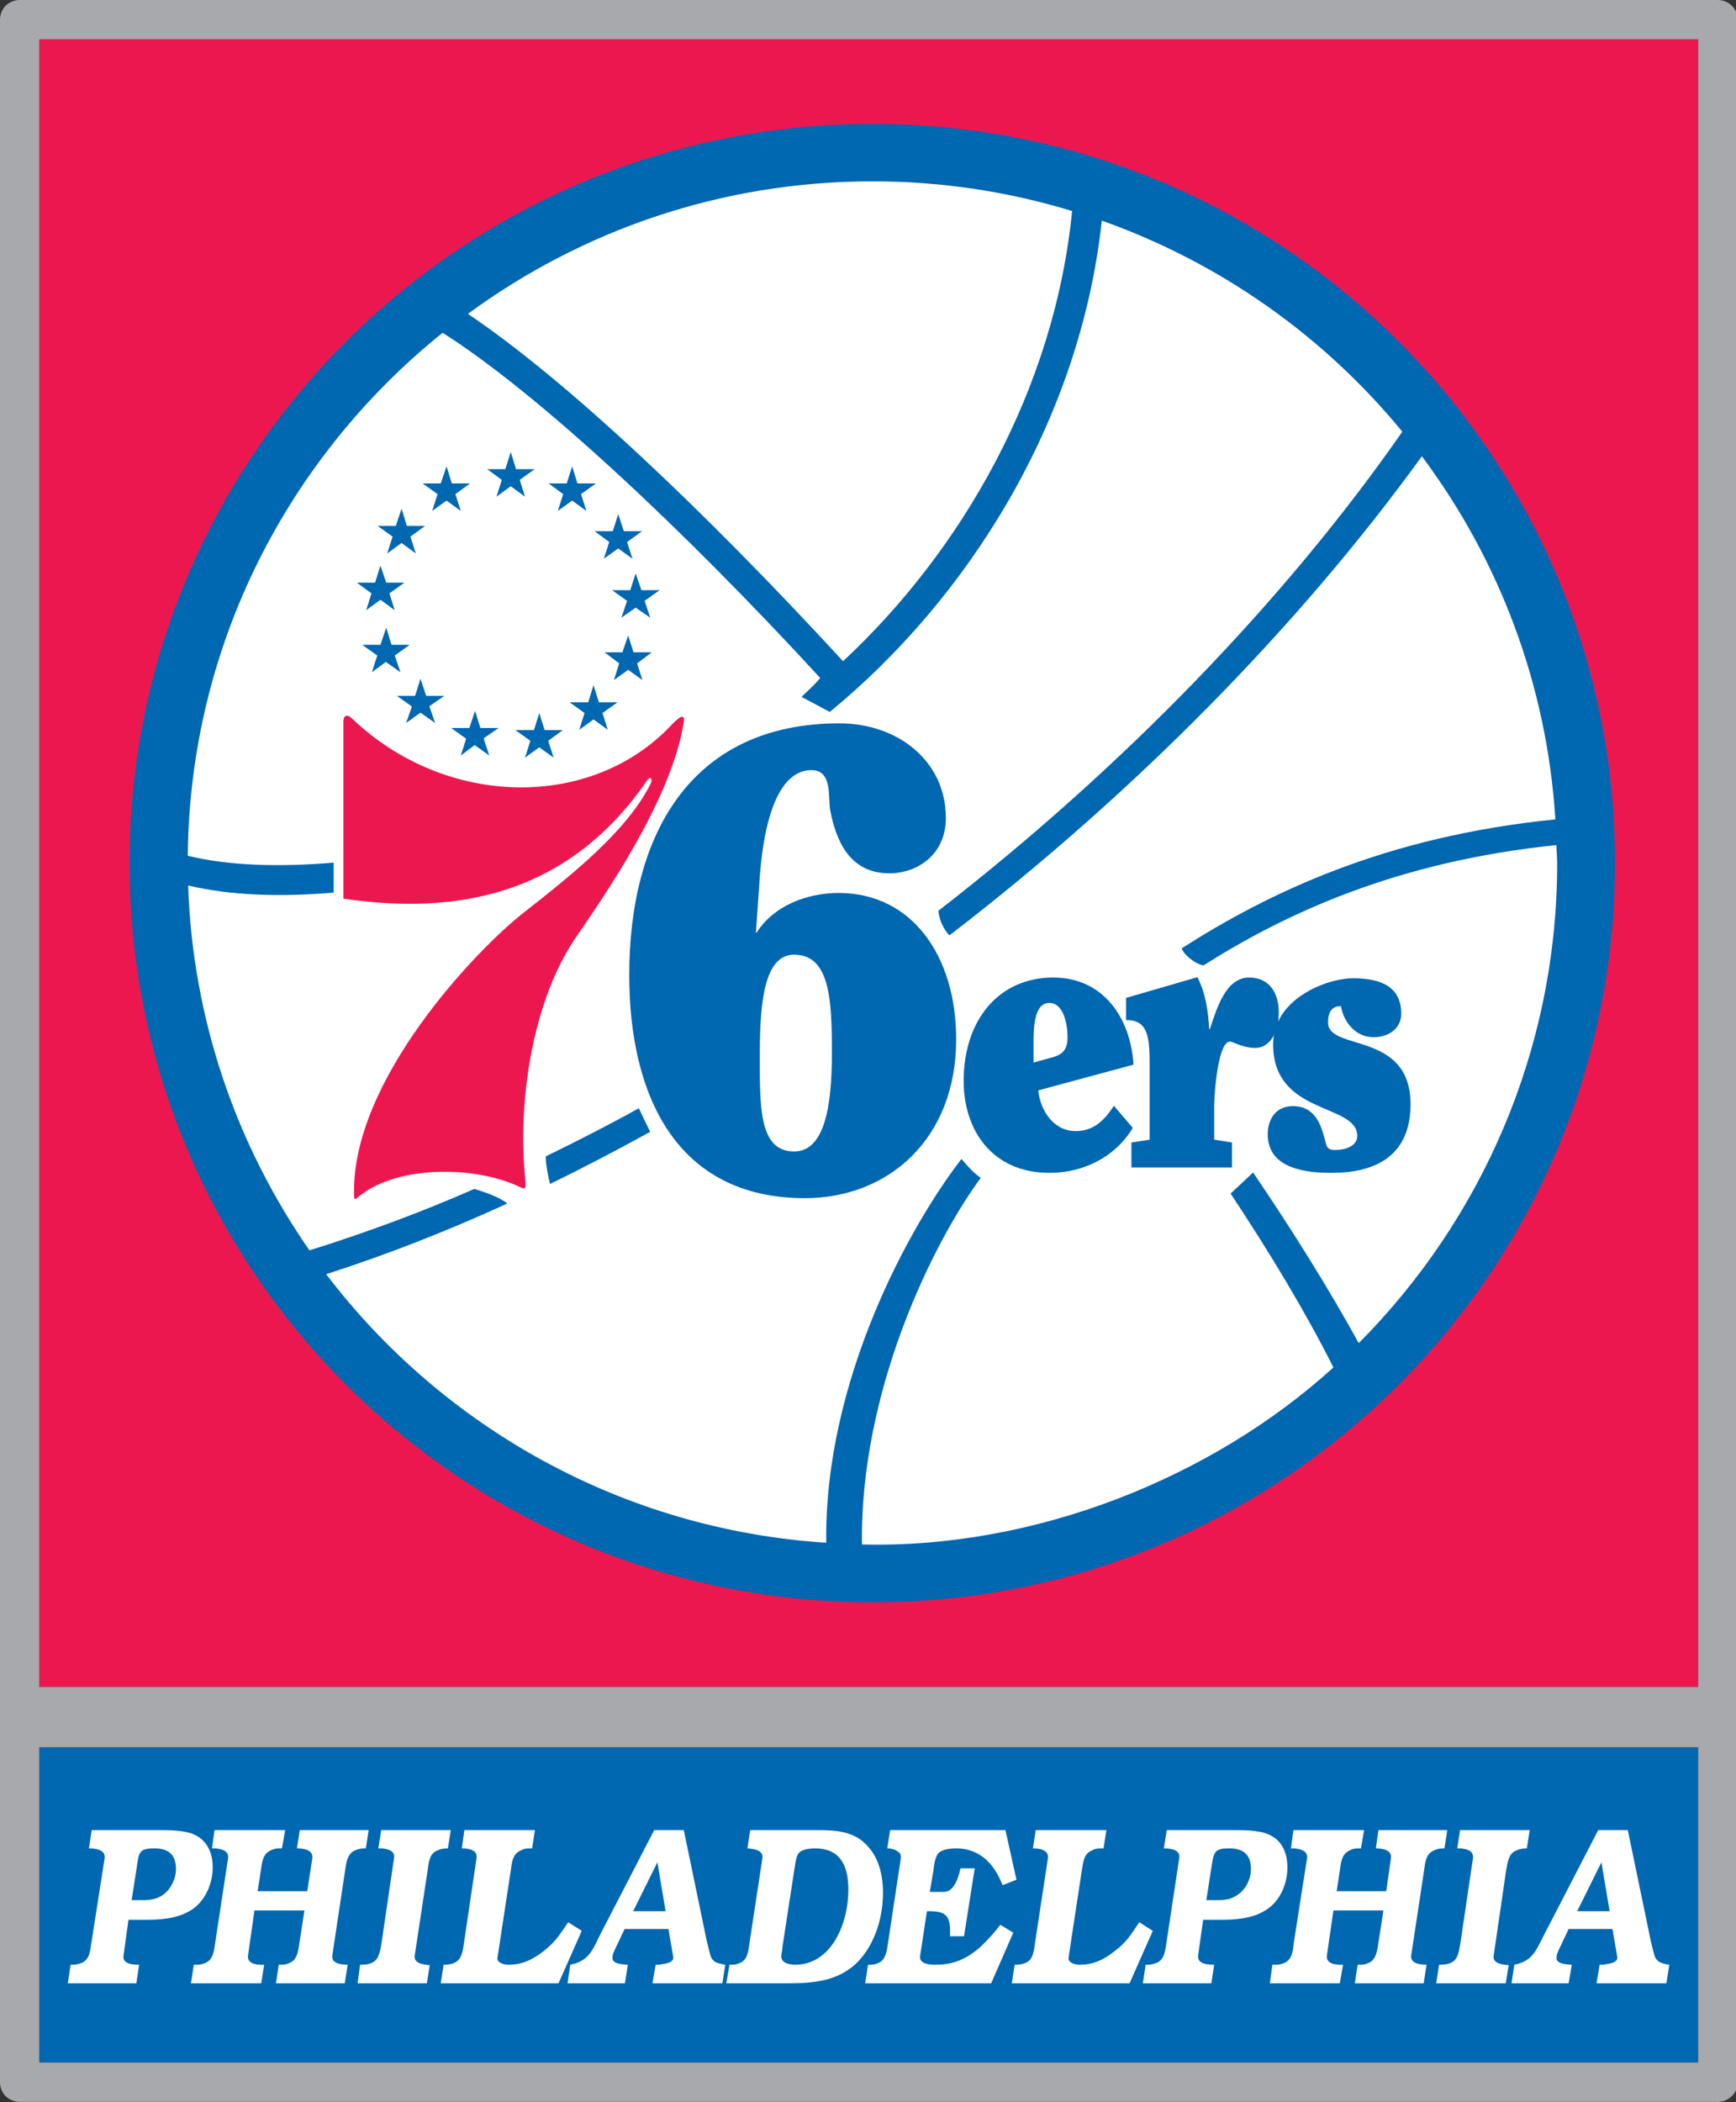 <?xml version="1.0" encoding="UTF-8"?>
<svg xmlns="http://www.w3.org/2000/svg" xmlns:xlink="http://www.w3.org/1999/xlink" width="19pt" height="23pt" viewBox="0 0 19 23" version="1.1">
<rect x="0" y="0" width="19" height="23" fill="#333333" stroke="none"/>
<g id="surface1">
<path style=" stroke:none;fill-rule:nonzero;fill:rgb(92.941%,9.02%,30.98%);fill-opacity:1;" d="M 0.43 18.457 L 18.586 18.457 L 18.586 0.43 L 0.43 0.43 Z M 0.43 18.457 "/>
<path style=" stroke:none;fill-rule:nonzero;fill:rgb(0%,40.392%,69.412%);fill-opacity:1;" d="M 0.43 22.566 L 18.586 22.566 L 18.586 19.121 L 0.43 19.121 Z M 0.43 22.566 "/>
<path style=" stroke:none;fill-rule:nonzero;fill:rgb(65.49%,66.275%,67.451%);fill-opacity:1;" d="M 18.586 18.457 L 0.43 18.457 L 0.43 0.43 L 18.586 0.43 Z M 0.43 22.566 L 0.43 19.117 L 18.586 19.117 L 18.586 22.566 Z M 18.801 0 L 0.215 0 C 0.16 0 0.102 0.023 0.062 0.062 C 0.023 0.102 0 0.156 0 0.215 L 0 22.781 C 0 22.84 0.023 22.895 0.062 22.934 C 0.102 22.973 0.16 22.996 0.215 22.996 L 18.801 22.996 C 18.859 22.996 18.914 22.973 18.953 22.934 C 18.996 22.895 19.02 22.84 19.02 22.781 L 19.02 0.215 C 19.02 0.156 18.996 0.102 18.953 0.062 C 18.914 0.023 18.859 0 18.801 0 "/>
<path style=" stroke:none;fill-rule:nonzero;fill:rgb(0%,40.392%,69.412%);fill-opacity:1;" d="M 9.551 1.355 C 5.059 1.355 1.418 4.977 1.418 9.441 C 1.418 13.91 5.059 17.531 9.551 17.531 C 14.039 17.531 17.676 13.91 17.676 9.441 C 17.676 4.977 14.039 1.355 9.551 1.355 "/>
<path style=" stroke:none;fill-rule:nonzero;fill:rgb(100%,100%,100%);fill-opacity:1;" d="M 13.461 13.047 C 13.91 13.723 14.297 14.371 14.594 14.961 C 13.266 16.168 11.328 16.945 9.434 16.898 C 9.41 15.227 10.203 13.609 10.734 12.887 C 10.652 12.828 10.602 12.773 10.523 12.68 C 9.969 13.395 9.02 15.09 9.043 16.879 C 6.809 16.734 4.844 15.613 3.57 13.941 C 4.234 13.727 4.895 13.469 5.551 13.168 C 5.484 13.105 5.301 13.039 5.191 13.008 C 4.594 13.27 3.988 13.492 3.387 13.68 C 2.594 12.539 2.109 11.168 2.059 9.688 C 2.523 9.797 3.055 9.816 3.652 9.766 L 3.652 9.438 C 3.055 9.488 2.508 9.473 2.055 9.363 C 2.078 7.051 3.16 4.996 4.844 3.641 C 5.875 4.293 7.477 5.785 8.977 7.418 C 8.902 7.508 8.805 7.59 8.773 7.625 L 9.082 7.789 C 10.586 6.555 11.82 4.617 12.059 2.414 C 13.359 2.875 14.492 3.68 15.348 4.723 C 14.07 6.559 12.293 8.398 10.27 9.965 C 10.281 10.074 10.332 10.172 10.391 10.234 C 12.43 8.668 14.227 6.836 15.562 4.992 C 16.402 6.117 16.93 7.48 17.023 8.965 C 15.148 9.152 13.871 9.777 12.934 10.375 C 12.949 10.441 13.086 10.551 13.172 10.562 C 14.062 10 15.277 9.426 17.035 9.246 C 17.035 9.312 17.043 9.379 17.043 9.441 C 17.043 11.492 16.211 13.348 14.871 14.695 C 14.551 14.113 14.16 13.484 13.715 12.828 L 13.465 13.062 "/>
<path style=" stroke:none;fill-rule:nonzero;fill:rgb(100%,100%,100%);fill-opacity:1;" d="M 9.227 7.234 C 7.684 5.559 6.184 4.148 5.121 3.434 C 6.363 2.523 7.891 1.984 9.551 1.984 C 10.309 1.984 11.043 2.098 11.734 2.309 C 11.539 4.273 10.52 6.031 9.227 7.234 "/>
<path style=" stroke:none;fill-rule:nonzero;fill:rgb(0%,40.392%,69.412%);fill-opacity:1;" d="M 5.59 4.945 L 5.648 5.133 L 5.852 5.133 L 5.688 5.25 L 5.746 5.434 L 5.59 5.32 L 5.434 5.434 L 5.492 5.25 L 5.332 5.133 L 5.531 5.133 Z M 5.59 4.945 "/>
<path style=" stroke:none;fill-rule:nonzero;fill:rgb(0%,40.392%,69.412%);fill-opacity:1;" d="M 6.766 5.625 L 6.828 5.812 L 7.027 5.812 L 6.863 5.93 L 6.922 6.113 L 6.766 6 L 6.609 6.113 L 6.668 5.93 L 6.508 5.812 L 6.707 5.812 Z M 6.766 5.625 "/>
<path style=" stroke:none;fill-rule:nonzero;fill:rgb(0%,40.392%,69.412%);fill-opacity:1;" d="M 6.262 5.102 L 6.32 5.289 L 6.523 5.289 L 6.359 5.406 L 6.418 5.59 L 6.262 5.477 L 6.105 5.59 L 6.164 5.406 L 6.004 5.289 L 6.203 5.289 Z M 6.262 5.102 "/>
<path style=" stroke:none;fill-rule:nonzero;fill:rgb(0%,40.392%,69.412%);fill-opacity:1;" d="M 6.957 6.273 L 7.02 6.457 L 7.219 6.457 L 7.055 6.574 L 7.117 6.758 L 6.957 6.648 L 6.801 6.758 L 6.863 6.574 L 6.699 6.457 L 6.898 6.457 Z M 6.957 6.273 "/>
<path style=" stroke:none;fill-rule:nonzero;fill:rgb(0%,40.392%,69.412%);fill-opacity:1;" d="M 6.875 6.953 L 6.934 7.137 L 7.133 7.137 L 6.973 7.258 L 7.031 7.441 L 6.875 7.328 L 6.719 7.441 L 6.777 7.258 L 6.617 7.137 L 6.812 7.137 Z M 6.875 6.953 "/>
<path style=" stroke:none;fill-rule:nonzero;fill:rgb(0%,40.392%,69.412%);fill-opacity:1;" d="M 6.496 7.496 L 6.555 7.684 L 6.758 7.684 L 6.594 7.801 L 6.652 7.984 L 6.496 7.871 L 6.34 7.984 L 6.398 7.801 L 6.234 7.684 L 6.438 7.684 Z M 6.496 7.496 "/>
<path style=" stroke:none;fill-rule:nonzero;fill:rgb(0%,40.392%,69.412%);fill-opacity:1;" d="M 5.902 7.801 L 5.961 7.988 L 6.16 7.988 L 6 8.105 L 6.059 8.289 L 5.902 8.176 L 5.746 8.289 L 5.805 8.105 L 5.641 7.988 L 5.844 7.988 Z M 5.902 7.801 "/>
<path style=" stroke:none;fill-rule:nonzero;fill:rgb(0%,40.392%,69.412%);fill-opacity:1;" d="M 4.395 5.566 L 4.332 5.754 L 4.133 5.754 L 4.297 5.871 L 4.238 6.055 L 4.395 5.941 L 4.551 6.055 L 4.492 5.871 L 4.652 5.754 L 4.453 5.754 Z M 4.395 5.566 "/>
<path style=" stroke:none;fill-rule:nonzero;fill:rgb(0%,40.392%,69.412%);fill-opacity:1;" d="M 4.887 5.102 L 4.824 5.289 L 4.625 5.289 L 4.789 5.406 L 4.73 5.59 L 4.887 5.477 L 5.043 5.59 L 4.984 5.406 L 5.145 5.289 L 4.945 5.289 Z M 4.887 5.102 "/>
<path style=" stroke:none;fill-rule:nonzero;fill:rgb(0%,40.392%,69.412%);fill-opacity:1;" d="M 4.164 6.188 L 4.105 6.375 L 3.906 6.375 L 4.066 6.492 L 4.008 6.676 L 4.164 6.562 L 4.32 6.676 L 4.262 6.492 L 4.426 6.375 L 4.227 6.375 Z M 4.164 6.188 "/>
<path style=" stroke:none;fill-rule:nonzero;fill:rgb(0%,40.392%,69.412%);fill-opacity:1;" d="M 4.227 6.867 L 4.164 7.055 L 3.965 7.055 L 4.129 7.172 L 4.07 7.355 L 4.223 7.242 L 4.383 7.355 L 4.32 7.172 L 4.484 7.055 L 4.285 7.055 Z M 4.227 6.867 "/>
<path style=" stroke:none;fill-rule:nonzero;fill:rgb(0%,40.392%,69.412%);fill-opacity:1;" d="M 4.602 7.426 L 4.543 7.613 L 4.344 7.613 L 4.508 7.73 L 4.445 7.91 L 4.602 7.797 L 4.762 7.91 L 4.699 7.727 L 4.863 7.613 L 4.664 7.613 Z M 4.602 7.426 "/>
<path style=" stroke:none;fill-rule:nonzero;fill:rgb(0%,40.392%,69.412%);fill-opacity:1;" d="M 5.199 7.777 L 5.137 7.965 L 4.938 7.965 L 5.102 8.082 L 5.043 8.266 L 5.195 8.152 L 5.355 8.266 L 5.293 8.078 L 5.457 7.965 L 5.258 7.965 Z M 5.199 7.777 "/>
<path style=" stroke:none;fill-rule:nonzero;fill:rgb(0%,40.392%,69.412%);fill-opacity:1;" d="M 7.117 12.383 C 6.738 12.59 6.398 12.77 6.02 12.953 C 6 12.875 5.973 12.742 5.973 12.652 C 6.316 12.484 6.656 12.312 6.992 12.125 C 7.035 12.215 7.074 12.301 7.117 12.383 "/>
<path style=" stroke:none;fill-rule:nonzero;fill:rgb(100%,100%,100%);fill-opacity:1;" d="M 1.492 20.789 C 1.598 20.789 1.695 20.797 1.789 20.727 C 1.867 20.672 1.926 20.559 1.926 20.449 C 1.926 20.277 1.828 20.223 1.691 20.223 C 1.52 20.223 1.52 20.266 1.496 20.434 L 1.441 20.789 Z M 1.352 21.395 C 1.336 21.484 1.445 21.496 1.523 21.496 L 1.492 21.699 L 0.742 21.699 L 0.773 21.496 L 0.816 21.496 C 0.844 21.492 0.895 21.48 0.914 21.465 C 0.984 21.422 0.988 21.332 1 21.258 L 1.145 20.332 C 1.156 20.246 1.07 20.223 0.973 20.223 L 1.004 20.023 L 1.73 20.023 C 1.84 20.023 1.996 20.023 2.102 20.062 C 2.25 20.117 2.328 20.25 2.328 20.43 C 2.328 20.625 2.234 20.812 2.086 20.902 C 1.93 20.996 1.75 21.004 1.578 21.004 L 1.406 21.004 Z M 1.352 21.395 "/>
<path style=" stroke:none;fill-rule:nonzero;fill:rgb(100%,100%,100%);fill-opacity:1;" d="M 2.715 21.391 C 2.699 21.484 2.805 21.5 2.891 21.496 L 2.859 21.699 L 2.09 21.699 L 2.121 21.496 L 2.172 21.496 C 2.195 21.496 2.246 21.48 2.27 21.465 C 2.336 21.422 2.344 21.332 2.355 21.258 L 2.496 20.332 C 2.508 20.246 2.422 20.23 2.359 20.223 L 2.32 20.223 L 2.348 20.023 L 3.121 20.023 L 3.086 20.223 C 3.027 20.223 3.004 20.223 2.953 20.25 C 2.875 20.289 2.867 20.379 2.855 20.465 L 2.82 20.691 L 3.363 20.691 L 3.418 20.332 C 3.43 20.242 3.332 20.223 3.25 20.223 L 3.281 20.023 L 4.035 20.023 L 4.004 20.223 C 3.949 20.223 3.926 20.227 3.875 20.25 C 3.801 20.289 3.789 20.379 3.777 20.465 L 3.637 21.395 C 3.625 21.48 3.73 21.496 3.805 21.496 L 3.773 21.699 L 3.02 21.699 L 3.051 21.496 L 3.094 21.496 C 3.121 21.496 3.168 21.48 3.191 21.465 C 3.258 21.422 3.266 21.332 3.277 21.258 L 3.332 20.902 L 2.785 20.902 Z M 2.715 21.391 "/>
<path style=" stroke:none;fill-rule:nonzero;fill:rgb(100%,100%,100%);fill-opacity:1;" d="M 4.672 21.699 L 3.914 21.699 L 3.941 21.496 C 3.996 21.496 4.035 21.492 4.074 21.473 C 4.152 21.438 4.16 21.34 4.176 21.258 L 4.312 20.332 C 4.328 20.246 4.242 20.23 4.18 20.223 L 4.141 20.223 L 4.172 20.023 L 4.934 20.023 L 4.902 20.223 C 4.855 20.223 4.816 20.23 4.777 20.25 C 4.699 20.285 4.691 20.383 4.68 20.465 L 4.539 21.395 C 4.527 21.48 4.629 21.496 4.703 21.5 Z M 4.672 21.699 "/>
<path style=" stroke:none;fill-rule:nonzero;fill:rgb(100%,100%,100%);fill-opacity:1;" d="M 6.113 21.699 L 4.824 21.699 L 4.855 21.496 C 4.898 21.496 4.941 21.492 4.977 21.473 C 5.055 21.438 5.066 21.34 5.078 21.258 L 5.215 20.332 C 5.23 20.246 5.145 20.223 5.055 20.223 L 5.082 20.023 L 5.855 20.023 L 5.824 20.223 C 5.762 20.223 5.738 20.223 5.691 20.25 C 5.609 20.289 5.602 20.379 5.59 20.465 L 5.445 21.418 C 5.434 21.477 5.523 21.496 5.562 21.496 C 5.711 21.496 5.824 21.445 5.953 21.344 C 6.074 21.25 6.121 21.176 6.219 21.031 L 6.367 21.125 Z M 6.113 21.699 "/>
<path style=" stroke:none;fill-rule:nonzero;fill:rgb(100%,100%,100%);fill-opacity:1;" d="M 7.195 20.375 L 6.93 20.91 L 7.285 20.91 Z M 7.734 21.23 C 7.746 21.277 7.766 21.367 7.781 21.41 C 7.809 21.473 7.855 21.477 7.914 21.492 L 7.938 21.496 L 7.906 21.699 L 7.141 21.699 L 7.176 21.496 L 7.215 21.496 C 7.266 21.484 7.387 21.48 7.367 21.402 L 7.316 21.105 L 6.836 21.105 L 6.727 21.336 C 6.715 21.363 6.703 21.387 6.703 21.422 C 6.703 21.492 6.828 21.492 6.871 21.496 L 6.84 21.699 L 6.211 21.699 L 6.242 21.496 C 6.449 21.453 6.484 21.336 6.574 21.156 L 7.16 20.023 L 7.484 20.023 Z M 7.734 21.23 "/>
<path style=" stroke:none;fill-rule:nonzero;fill:rgb(100%,100%,100%);fill-opacity:1;" d="M 8.559 21.344 C 8.555 21.363 8.551 21.387 8.551 21.406 C 8.551 21.484 8.656 21.496 8.703 21.496 C 9.09 21.496 9.285 21.062 9.285 20.672 C 9.285 20.391 9.18 20.223 8.922 20.223 C 8.871 20.223 8.789 20.23 8.75 20.266 C 8.715 20.297 8.707 20.375 8.699 20.422 L 8.566 21.285 Z M 8.883 20.023 C 9.062 20.023 9.27 20.016 9.426 20.133 C 9.602 20.27 9.664 20.48 9.664 20.711 C 9.664 21.004 9.559 21.312 9.355 21.496 C 9.129 21.695 8.848 21.699 8.57 21.699 L 7.949 21.699 L 7.984 21.496 C 8.027 21.5 8.066 21.492 8.105 21.473 C 8.184 21.438 8.191 21.34 8.203 21.258 L 8.344 20.332 C 8.355 20.246 8.27 20.23 8.18 20.223 L 8.211 20.023 Z M 8.883 20.023 "/>
<path style=" stroke:none;fill-rule:nonzero;fill:rgb(100%,100%,100%);fill-opacity:1;" d="M 10.848 21.699 L 9.469 21.699 L 9.5 21.496 C 9.543 21.5 9.586 21.492 9.621 21.473 C 9.695 21.438 9.707 21.34 9.719 21.258 L 9.859 20.332 C 9.863 20.297 9.855 20.277 9.828 20.258 C 9.797 20.234 9.75 20.223 9.711 20.223 L 9.742 20.023 L 11.004 20.023 L 11.125 20.566 L 10.973 20.625 C 10.875 20.375 10.711 20.223 10.465 20.223 C 10.414 20.223 10.316 20.23 10.273 20.273 C 10.23 20.32 10.223 20.41 10.215 20.473 L 10.176 20.699 L 10.332 20.699 C 10.434 20.699 10.488 20.559 10.512 20.441 L 10.668 20.441 L 10.551 21.184 L 10.398 21.184 L 10.398 21.117 C 10.398 20.93 10.316 20.91 10.145 20.91 L 10.07 21.402 C 10.059 21.492 10.184 21.496 10.242 21.496 C 10.555 21.496 10.738 21.324 10.949 21.059 L 11.09 21.145 Z M 10.848 21.699 "/>
<path style=" stroke:none;fill-rule:nonzero;fill:rgb(100%,100%,100%);fill-opacity:1;" d="M 12.363 21.699 L 11.074 21.699 L 11.105 21.496 C 11.152 21.496 11.191 21.492 11.23 21.473 C 11.309 21.438 11.316 21.34 11.328 21.258 L 11.469 20.332 C 11.48 20.246 11.395 20.223 11.305 20.223 L 11.336 20.023 L 12.109 20.023 L 12.078 20.223 C 12.016 20.223 11.992 20.223 11.941 20.25 C 11.859 20.289 11.855 20.379 11.84 20.465 L 11.695 21.418 C 11.688 21.477 11.773 21.496 11.812 21.496 C 11.961 21.496 12.078 21.445 12.203 21.344 C 12.328 21.25 12.371 21.176 12.469 21.031 L 12.617 21.125 Z M 12.363 21.699 "/>
<path style=" stroke:none;fill-rule:nonzero;fill:rgb(100%,100%,100%);fill-opacity:1;" d="M 13.258 20.789 C 13.363 20.789 13.457 20.797 13.551 20.727 C 13.633 20.672 13.691 20.559 13.691 20.449 C 13.691 20.277 13.594 20.223 13.453 20.223 C 13.285 20.223 13.285 20.266 13.258 20.434 L 13.203 20.789 Z M 13.113 21.395 C 13.102 21.484 13.207 21.496 13.289 21.496 L 13.258 21.699 L 12.508 21.699 L 12.539 21.496 L 12.582 21.496 C 12.605 21.492 12.656 21.48 12.68 21.465 C 12.746 21.422 12.754 21.332 12.766 21.258 L 12.906 20.332 C 12.922 20.246 12.836 20.223 12.738 20.223 L 12.77 20.023 L 13.492 20.023 C 13.605 20.023 13.758 20.023 13.863 20.062 C 14.016 20.117 14.09 20.25 14.09 20.43 C 14.09 20.625 14 20.812 13.848 20.902 C 13.695 20.996 13.512 21.004 13.344 21.004 L 13.168 21.004 Z M 13.113 21.395 "/>
<path style=" stroke:none;fill-rule:nonzero;fill:rgb(100%,100%,100%);fill-opacity:1;" d="M 14.523 21.391 C 14.508 21.484 14.613 21.5 14.699 21.496 L 14.664 21.699 L 13.898 21.699 L 13.926 21.496 L 13.98 21.496 C 14.004 21.496 14.055 21.48 14.078 21.465 C 14.145 21.422 14.152 21.332 14.16 21.258 L 14.305 20.332 C 14.316 20.246 14.23 20.23 14.168 20.223 L 14.129 20.223 L 14.156 20.023 L 14.93 20.023 L 14.895 20.223 C 14.832 20.223 14.812 20.223 14.762 20.25 C 14.684 20.289 14.676 20.379 14.664 20.465 L 14.629 20.691 L 15.172 20.691 L 15.223 20.332 C 15.238 20.242 15.137 20.223 15.059 20.223 L 15.086 20.023 L 15.84 20.023 L 15.809 20.223 C 15.758 20.223 15.73 20.227 15.684 20.25 C 15.605 20.289 15.598 20.379 15.586 20.465 L 15.445 21.395 C 15.434 21.48 15.539 21.496 15.613 21.496 L 15.582 21.699 L 14.828 21.699 L 14.859 21.496 L 14.902 21.496 C 14.93 21.496 14.977 21.48 15 21.465 C 15.066 21.422 15.074 21.332 15.086 21.258 L 15.141 20.902 L 14.594 20.902 Z M 14.523 21.391 "/>
<path style=" stroke:none;fill-rule:nonzero;fill:rgb(100%,100%,100%);fill-opacity:1;" d="M 16.48 21.699 L 15.719 21.699 L 15.75 21.496 C 15.801 21.496 15.844 21.492 15.883 21.473 C 15.961 21.438 15.969 21.34 15.984 21.258 L 16.121 20.332 C 16.133 20.246 16.051 20.23 15.988 20.223 L 15.949 20.223 L 15.98 20.023 L 16.742 20.023 L 16.711 20.223 C 16.664 20.223 16.625 20.23 16.586 20.25 C 16.508 20.285 16.5 20.383 16.484 20.465 L 16.348 21.395 C 16.332 21.48 16.438 21.496 16.512 21.5 Z M 16.48 21.699 "/>
<path style=" stroke:none;fill-rule:nonzero;fill:rgb(100%,100%,100%);fill-opacity:1;" d="M 17.527 20.375 L 17.262 20.91 L 17.617 20.91 Z M 18.066 21.23 C 18.078 21.277 18.098 21.367 18.113 21.41 C 18.141 21.473 18.191 21.477 18.242 21.492 L 18.27 21.496 L 18.238 21.699 L 17.473 21.699 L 17.508 21.496 L 17.547 21.496 C 17.598 21.484 17.719 21.48 17.699 21.402 L 17.648 21.105 L 17.168 21.105 L 17.059 21.336 C 17.047 21.363 17.035 21.387 17.035 21.422 C 17.035 21.492 17.16 21.492 17.203 21.496 L 17.168 21.699 L 16.543 21.699 L 16.574 21.496 C 16.781 21.453 16.812 21.336 16.906 21.156 L 17.492 20.023 L 17.816 20.023 Z M 18.066 21.23 "/>
<path style=" stroke:none;fill-rule:nonzero;fill:rgb(0%,40.392%,69.412%);fill-opacity:1;" d="M 13.484 12.773 L 12.383 12.773 L 12.383 12.5 L 12.582 12.469 L 12.582 11.613 C 12.582 11.305 12.543 11.16 12.324 11.16 L 12.324 10.918 L 13.105 10.691 C 13.195 10.863 13.223 11.062 13.234 11.258 L 13.242 11.258 C 13.32 11.023 13.418 10.695 13.672 10.695 C 13.895 10.695 13.996 10.867 13.996 11.078 C 13.996 11.289 13.902 11.465 13.738 11.465 C 13.625 11.465 13.531 11.418 13.477 11.398 C 13.332 11.352 13.289 11.969 13.289 12.098 L 13.289 12.469 L 13.484 12.5 Z M 13.484 12.773 "/>
<path style=" stroke:none;fill-rule:nonzero;fill:rgb(0%,40.392%,69.412%);fill-opacity:1;" d="M 15.336 11.09 C 15.336 11.262 15.188 11.348 15.031 11.348 C 14.844 11.348 14.707 11.191 14.676 11.008 C 14.594 11.008 14.535 11.051 14.535 11.188 C 14.535 11.504 15.438 11.277 15.438 12.082 C 15.438 12.684 15 12.832 14.578 12.832 C 14.324 12.832 13.875 12.801 13.875 12.41 C 13.875 12.234 13.973 12.102 14.148 12.102 C 14.422 12.102 14.469 12.352 14.516 12.527 C 14.531 12.574 14.57 12.582 14.609 12.582 C 14.754 12.582 14.855 12.523 14.855 12.43 C 14.855 12.066 13.934 12.207 13.934 11.426 C 13.934 10.926 14.523 10.703 14.809 10.703 C 15.133 10.703 15.336 10.809 15.336 11.09 "/>
<path style=" stroke:none;fill-rule:nonzero;fill:rgb(0%,40.392%,69.412%);fill-opacity:1;" d="M 8.691 12.598 C 8.301 12.598 8.316 12.098 8.316 11.523 C 8.316 10.945 8.371 10.445 8.691 10.445 C 9.086 10.445 9.105 10.945 9.105 11.523 C 9.105 12.098 9.027 12.598 8.691 12.598 M 9.18 9.77 C 8.828 9.77 8.469 9.91 8.281 10.203 L 8.273 10.203 L 8.309 9.695 C 8.328 9.355 8.406 8.426 8.883 8.426 C 9.113 8.426 9.062 8.727 9.086 8.863 C 9.148 9.188 9.293 9.555 9.734 9.555 C 10.035 9.555 10.352 9.355 10.352 8.949 C 10.352 8.324 9.824 7.914 9.188 7.914 C 7.543 7.914 6.887 9.156 6.887 10.668 C 6.887 11.977 7.398 13.109 8.809 13.109 C 9.723 13.109 10.465 12.461 10.465 11.371 C 10.465 10.453 9.977 9.77 9.18 9.77 "/>
<path style=" stroke:none;fill-rule:nonzero;fill:rgb(92.941%,9.02%,30.98%);fill-opacity:1;" d="M 3.758 7.887 L 3.758 9.832 C 4.852 9.992 6.16 9.883 7.082 8.539 C 7.121 8.484 7.145 8.523 7.121 8.574 C 6.863 9.094 6.25 9.578 5.723 9.992 C 5.219 10.387 3.855 11.809 3.875 13.055 C 3.875 13.152 3.879 13.125 3.965 13.062 C 4.375 12.758 5.184 12.75 5.684 12.984 C 5.75 13.016 5.758 13.008 5.75 12.918 C 5.652 11.949 5.871 10.895 6.289 10.277 C 6.578 9.852 7.352 8.758 7.484 7.898 C 7.496 7.812 7.449 7.824 7.34 7.941 C 6.465 8.863 4.879 8.84 3.855 7.863 C 3.793 7.805 3.762 7.832 3.758 7.887 "/>
<path style=" stroke:none;fill-rule:nonzero;fill:rgb(0%,40.392%,69.412%);fill-opacity:1;" d="M 11.312 11.418 C 11.312 11.262 11.312 10.973 11.484 10.973 C 11.645 10.973 11.684 11.215 11.684 11.348 C 11.684 11.508 11.605 11.547 11.496 11.574 L 11.312 11.625 Z M 11.773 12.375 C 11.531 12.375 11.387 12.152 11.363 11.93 L 12.406 11.648 C 12.375 11.145 12.082 10.695 11.527 10.695 C 10.938 10.695 10.547 11.152 10.547 11.828 C 10.547 12.352 10.848 12.832 11.488 12.832 C 11.855 12.832 12.207 12.66 12.398 12.34 L 12.191 12.098 C 12.09 12.254 11.973 12.375 11.773 12.375 "/>
</g>
</svg>
